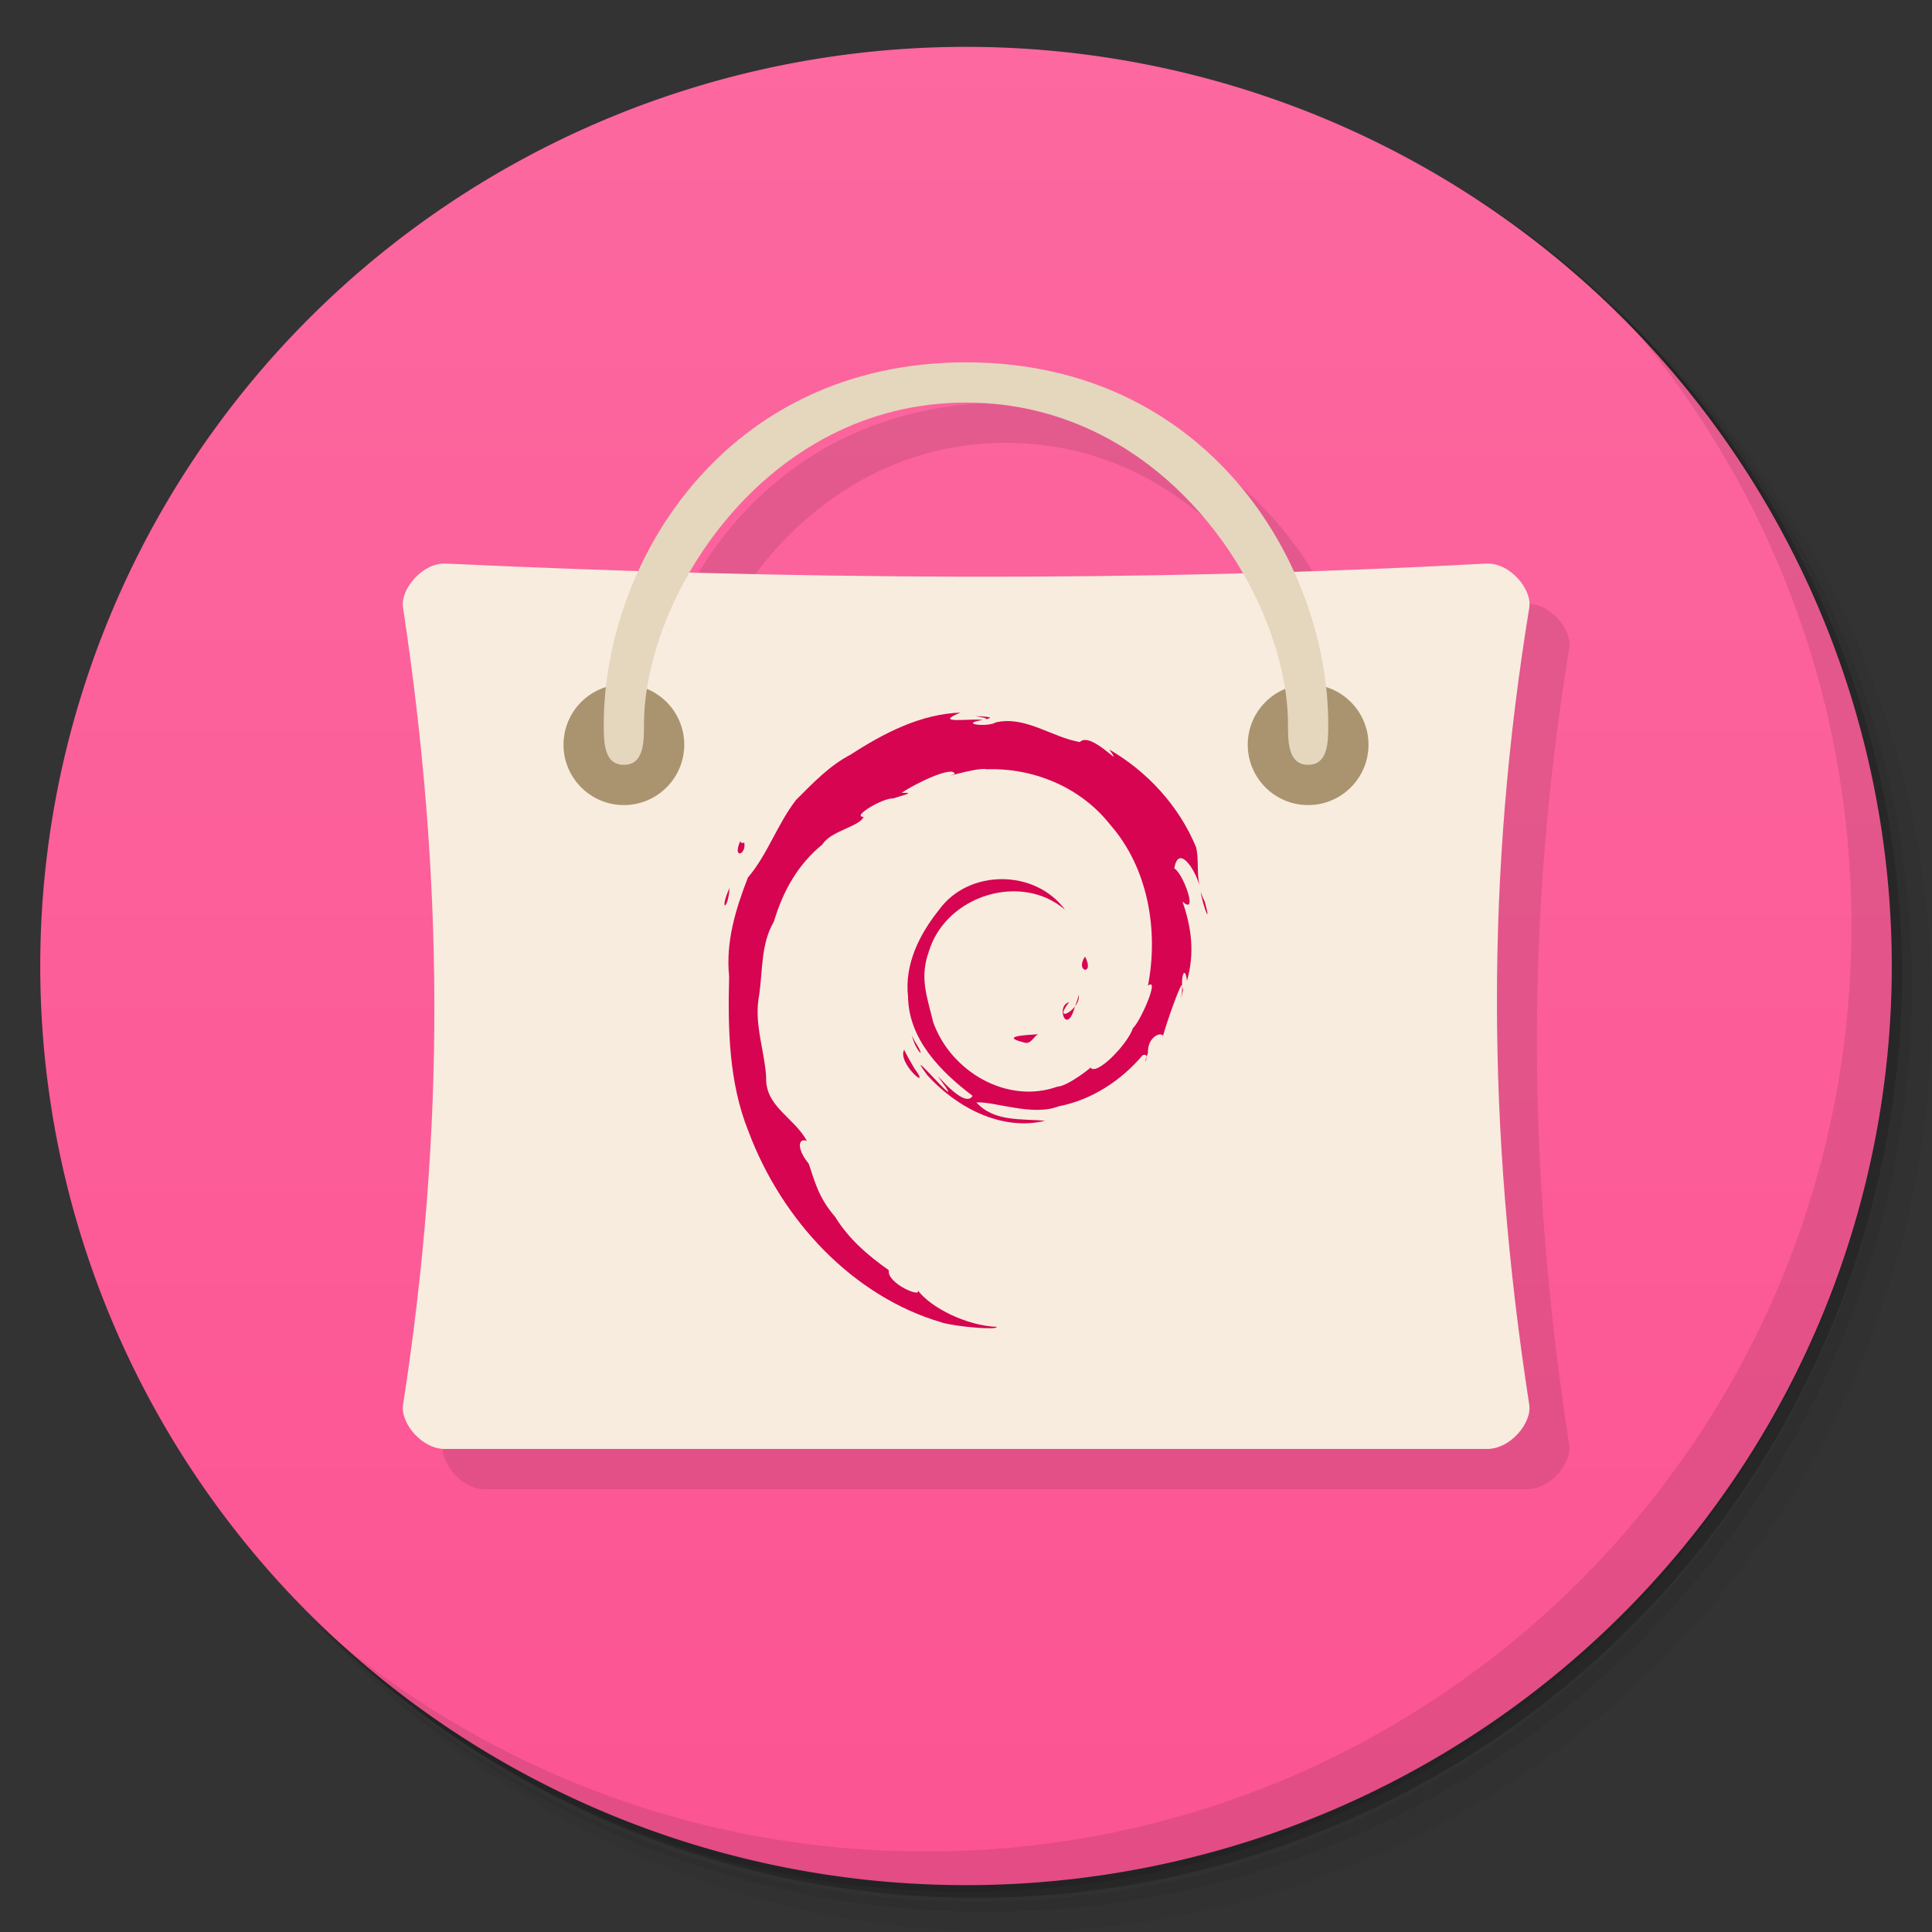<svg version="1.1" viewBox="0 0 48 48" xmlns="http://www.w3.org/2000/svg">
 <rect x="0" y="0" width="48" height="48" fill="#333333" stroke="none"/>
 <defs>
  <linearGradient id="bg" x1="-20.685" x2="-20.685" y1="52.746" y2="20.412" gradientTransform="matrix(1.194 0 0 1.417 24.687 -27.933)" gradientUnits="userSpaceOnUse">
   <stop style="stop-color:#fc5493" offset="0"/>
   <stop style="stop-color:#fc689f" offset="1"/>
  </linearGradient>
 </defs>
 <path d="m36.31 5c5.859 4.062 9.688 10.831 9.688 18.5 0 12.426-10.07 22.5-22.5 22.5-7.669 0-14.438-3.828-18.5-9.688 1.037 1.822 2.306 3.499 3.781 4.969 4.085 3.712 9.514 5.969 15.469 5.969 12.703 0 23-10.298 23-23 0-5.954-2.256-11.384-5.969-15.469-1.469-1.475-3.147-2.744-4.969-3.781zm4.969 3.781c3.854 4.113 6.219 9.637 6.219 15.719 0 12.703-10.297 23-23 23-6.081 0-11.606-2.364-15.719-6.219 4.16 4.144 9.883 6.719 16.219 6.719 12.703 0 23-10.298 23-23 0-6.335-2.575-12.06-6.719-16.219z" style="opacity:.05"/>
 <path d="m41.28 8.781c3.712 4.085 5.969 9.514 5.969 15.469 0 12.703-10.297 23-23 23-5.954 0-11.384-2.256-15.469-5.969 4.113 3.854 9.637 6.219 15.719 6.219 12.703 0 23-10.298 23-23 0-6.081-2.364-11.606-6.219-15.719z" style="opacity:.1"/>
 <path d="m31.25 2.375c8.615 3.154 14.75 11.417 14.75 21.13 0 12.426-10.07 22.5-22.5 22.5-9.708 0-17.971-6.135-21.12-14.75a23 23 0 0 0 44.875-7 23 23 0 0 0-16-21.875z" style="opacity:.2"/>
 <path d="m47 24a23 22.836 0 1 1-46 0 23 22.836 0 1 1 46 0z" style="fill:url(#bg)"/>
 <path d="m24.993 10.002c-4.144 0-6.855 2.38-8.137 5.174-1.596-0.05-3.192-0.1-4.783-0.174-0.586-0.031-1.145 0.648-1.066 1.098 1.01 6.68 1.063 12.918 0 19.801-0.074 0.453 0.48 1.121 1.066 1.098h25.836c0.598 0.023 1.148-0.645 1.078-1.098-1.063-6.879-1.078-13.199 0-19.801 0.078-0.453-0.48-1.133-1.078-1.098-1.598 0.087-3.185 0.136-4.773 0.188-1.28-2.8-3.995-5.188-8.143-5.188zm0 1c3.2 0 5.576 1.981 6.875 4.236-4.613 0.123-9.19 0.108-13.74-0.016 1.301-2.249 3.672-4.221 6.865-4.221z" style="opacity:.1"/>
 <path d="m40.03 7.531c3.712 4.084 5.969 9.514 5.969 15.469 0 12.703-10.297 23-23 23-5.954 0-11.384-2.256-15.469-5.969 4.178 4.291 10.01 6.969 16.469 6.969 12.703 0 23-10.298 23-23 0-6.462-2.677-12.291-6.969-16.469z" style="opacity:.1"/>
 <path d="m11.08 14.002c-0.586-0.031-1.145 0.648-1.066 1.098 1.01 6.68 1.063 12.918 0 19.801-0.074 0.453 0.48 1.121 1.066 1.098h25.836c0.598 0.023 1.148-0.645 1.078-1.098-1.063-6.879-1.078-13.199 0-19.801 0.078-0.453-0.48-1.133-1.078-1.098-8.738 0.473-17.32 0.395-25.836 0" style="fill:#f8ecde"/>
 <path d="m17 18.502c0 0.828-0.672 1.5-1.5 1.5s-1.5-0.672-1.5-1.5 0.672-1.5 1.5-1.5 1.5 0.672 1.5 1.5" style="fill:#a9946f"/>
 <path d="m34 18.502c0 0.828-0.672 1.5-1.5 1.5s-1.5-0.672-1.5-1.5 0.672-1.5 1.5-1.5 1.5 0.672 1.5 1.5" style="fill:#a9946f"/>
 <path d="m15.5 19.002c-0.5 0-0.5-0.578-0.5-1 0-4.01 3-9 9-9 5.996 0 9 4.988 9 9 0 0.422 0 1-0.5 1s-0.5-0.578-0.5-1c0-3.168-3-8-8-8s-8 4.832-8 8c0 0.422 0 1-0.496 1" style="fill:#e5d6be"/>
 <path d="m23.865 17.704c-0.999 0.036-1.911 0.512-2.739 1.049-0.498 0.258-0.901 0.671-1.346 1.119-0.469 0.602-0.706 1.354-1.198 1.93-0.306 0.786-0.555 1.6-0.467 2.457-0.032 1.302-0.01 2.637 0.484 3.859 0.82 2.186 2.578 4.088 4.798 4.738 0.362 0.111 1.419 0.194 1.361 0.109-0.723-0.027-1.628-0.463-1.961-0.914 0.134 0.216-0.776-0.167-0.714-0.492-0.526-0.371-0.996-0.778-1.336-1.328-0.417-0.484-0.501-0.876-0.655-1.32-0.301-0.366-0.268-0.646-0.047-0.566-0.314-0.585-1.041-0.852-1.01-1.586-0.044-0.694-0.314-1.339-0.171-2.055 0.086-0.611 0.042-1.263 0.363-1.807 0.225-0.752 0.589-1.415 1.203-1.914 0.212-0.345 0.941-0.452 1.025-0.689-0.311 9.97e-4 0.473-0.471 0.735-0.457 0.231-0.079 0.581-0.15 0.213-0.139 0.293-0.209 1.286-0.697 1.317-0.465-0.462 0.151 0.564-0.182 0.801-0.121 1.156-0.037 2.328 0.443 3.064 1.381 0.936 1.066 1.204 2.616 0.936 3.996 0.3-0.233-0.174 0.868-0.374 1.057-0.13 0.397-0.911 1.202-1.057 0.975 0.118-0.075-0.545 0.468-0.82 0.477-1.241 0.444-2.642-0.366-3.084-1.598-0.159-0.657-0.344-1.105-0.106-1.77 0.426-1.385 2.295-1.965 3.381-1.027-0.742-1.012-2.399-1.018-3.134 0.006-0.482 0.602-0.859 1.348-0.767 2.156 0.017 1.066 0.824 1.871 1.604 2.461-0.238 0.417-1.292-1.077-0.662-0.209 0.353 0.542-1.111-1.181-0.461-0.301 0.726 0.801 1.848 1.392 2.925 1.129-0.561-0.054-1.265 0.036-1.708-0.455 0.429-0.033 1.402 0.351 2.037 0.098 0.817-0.157 1.552-0.631 2.094-1.272 0.23-0.091-0.047 0.435 0.131-0.057-0.014-0.375 0.294-0.531 0.376-0.428 0.097-0.355 0.452-1.358 0.476-1.254-4.26e-4 0.325-0.084 0.572 0.019 0.119-0.074-0.276 0.046-0.667 0.099-0.227 0.196-0.692 0.113-1.325-0.112-1.971 0.404 0.375 0.021-0.698-0.203-0.822 0.098-0.6 0.505-0.005 0.621 0.412-0.065-0.351-0.01-0.671-0.08-0.939-0.424-1.028-1.215-1.884-2.158-2.428 0.416 0.573-0.446-0.476-0.731-0.184-0.713-0.128-1.355-0.657-2.084-0.49-0.209 0.127-0.945 0.041-0.332-0.059-0.248-0.05-1.283 0.116-0.543-0.186zm5.928 4.285c0.004 0.022 0.008 0.044 0.013 0.066-0.004-0.022-0.007-0.043-0.013-0.066zm0.013 0.066c0.011 0.053 0.038 0.119 0.034 0.158 0.071 0.374 0.259 0.81 0.093 0.191-0.063-0.12-0.101-0.236-0.127-0.35zm-5.571-4.262c0.131 0.024 0.285 0.042 0.262 0.076 0.148-0.034 0.178-0.062-0.262-0.076zm-5.841 3.098c-0.208 0.463 0.153 0.356 0.097 0.041-0.03 0.022-0.104 0.013-0.097-0.041zm-0.268 1.17c-0.265 0.577-0.039 0.577 0 0zm8.832 1.705c-0.265 0.385 0.252 0.485 0 0zm-0.159 0.949c-0.016 0.1-0.054 0.195-0.091 0.289 0.064-0.084 0.11-0.183 0.091-0.289zm-0.091 0.289c-0.167 0.22-0.467 0.306-0.146-0.104-0.327 0.081-0.082 0.796 0.116 0.199 0.014-0.03 0.018-0.065 0.03-0.096zm-0.919 0.691c-0.312 0.02-0.992 0.054-0.307 0.215 0.14 0.014 0.201-0.155 0.307-0.215zm-3.132 0.035c0.093 0.394 0.395 0.653 0.065 0.131zm-0.194 0.352c-0.182 0.332 0.711 1.08 0.252 0.457-0.09-0.149-0.175-0.301-0.252-0.457z" style="fill:#d60451;stroke-width:.871"/>
</svg>
